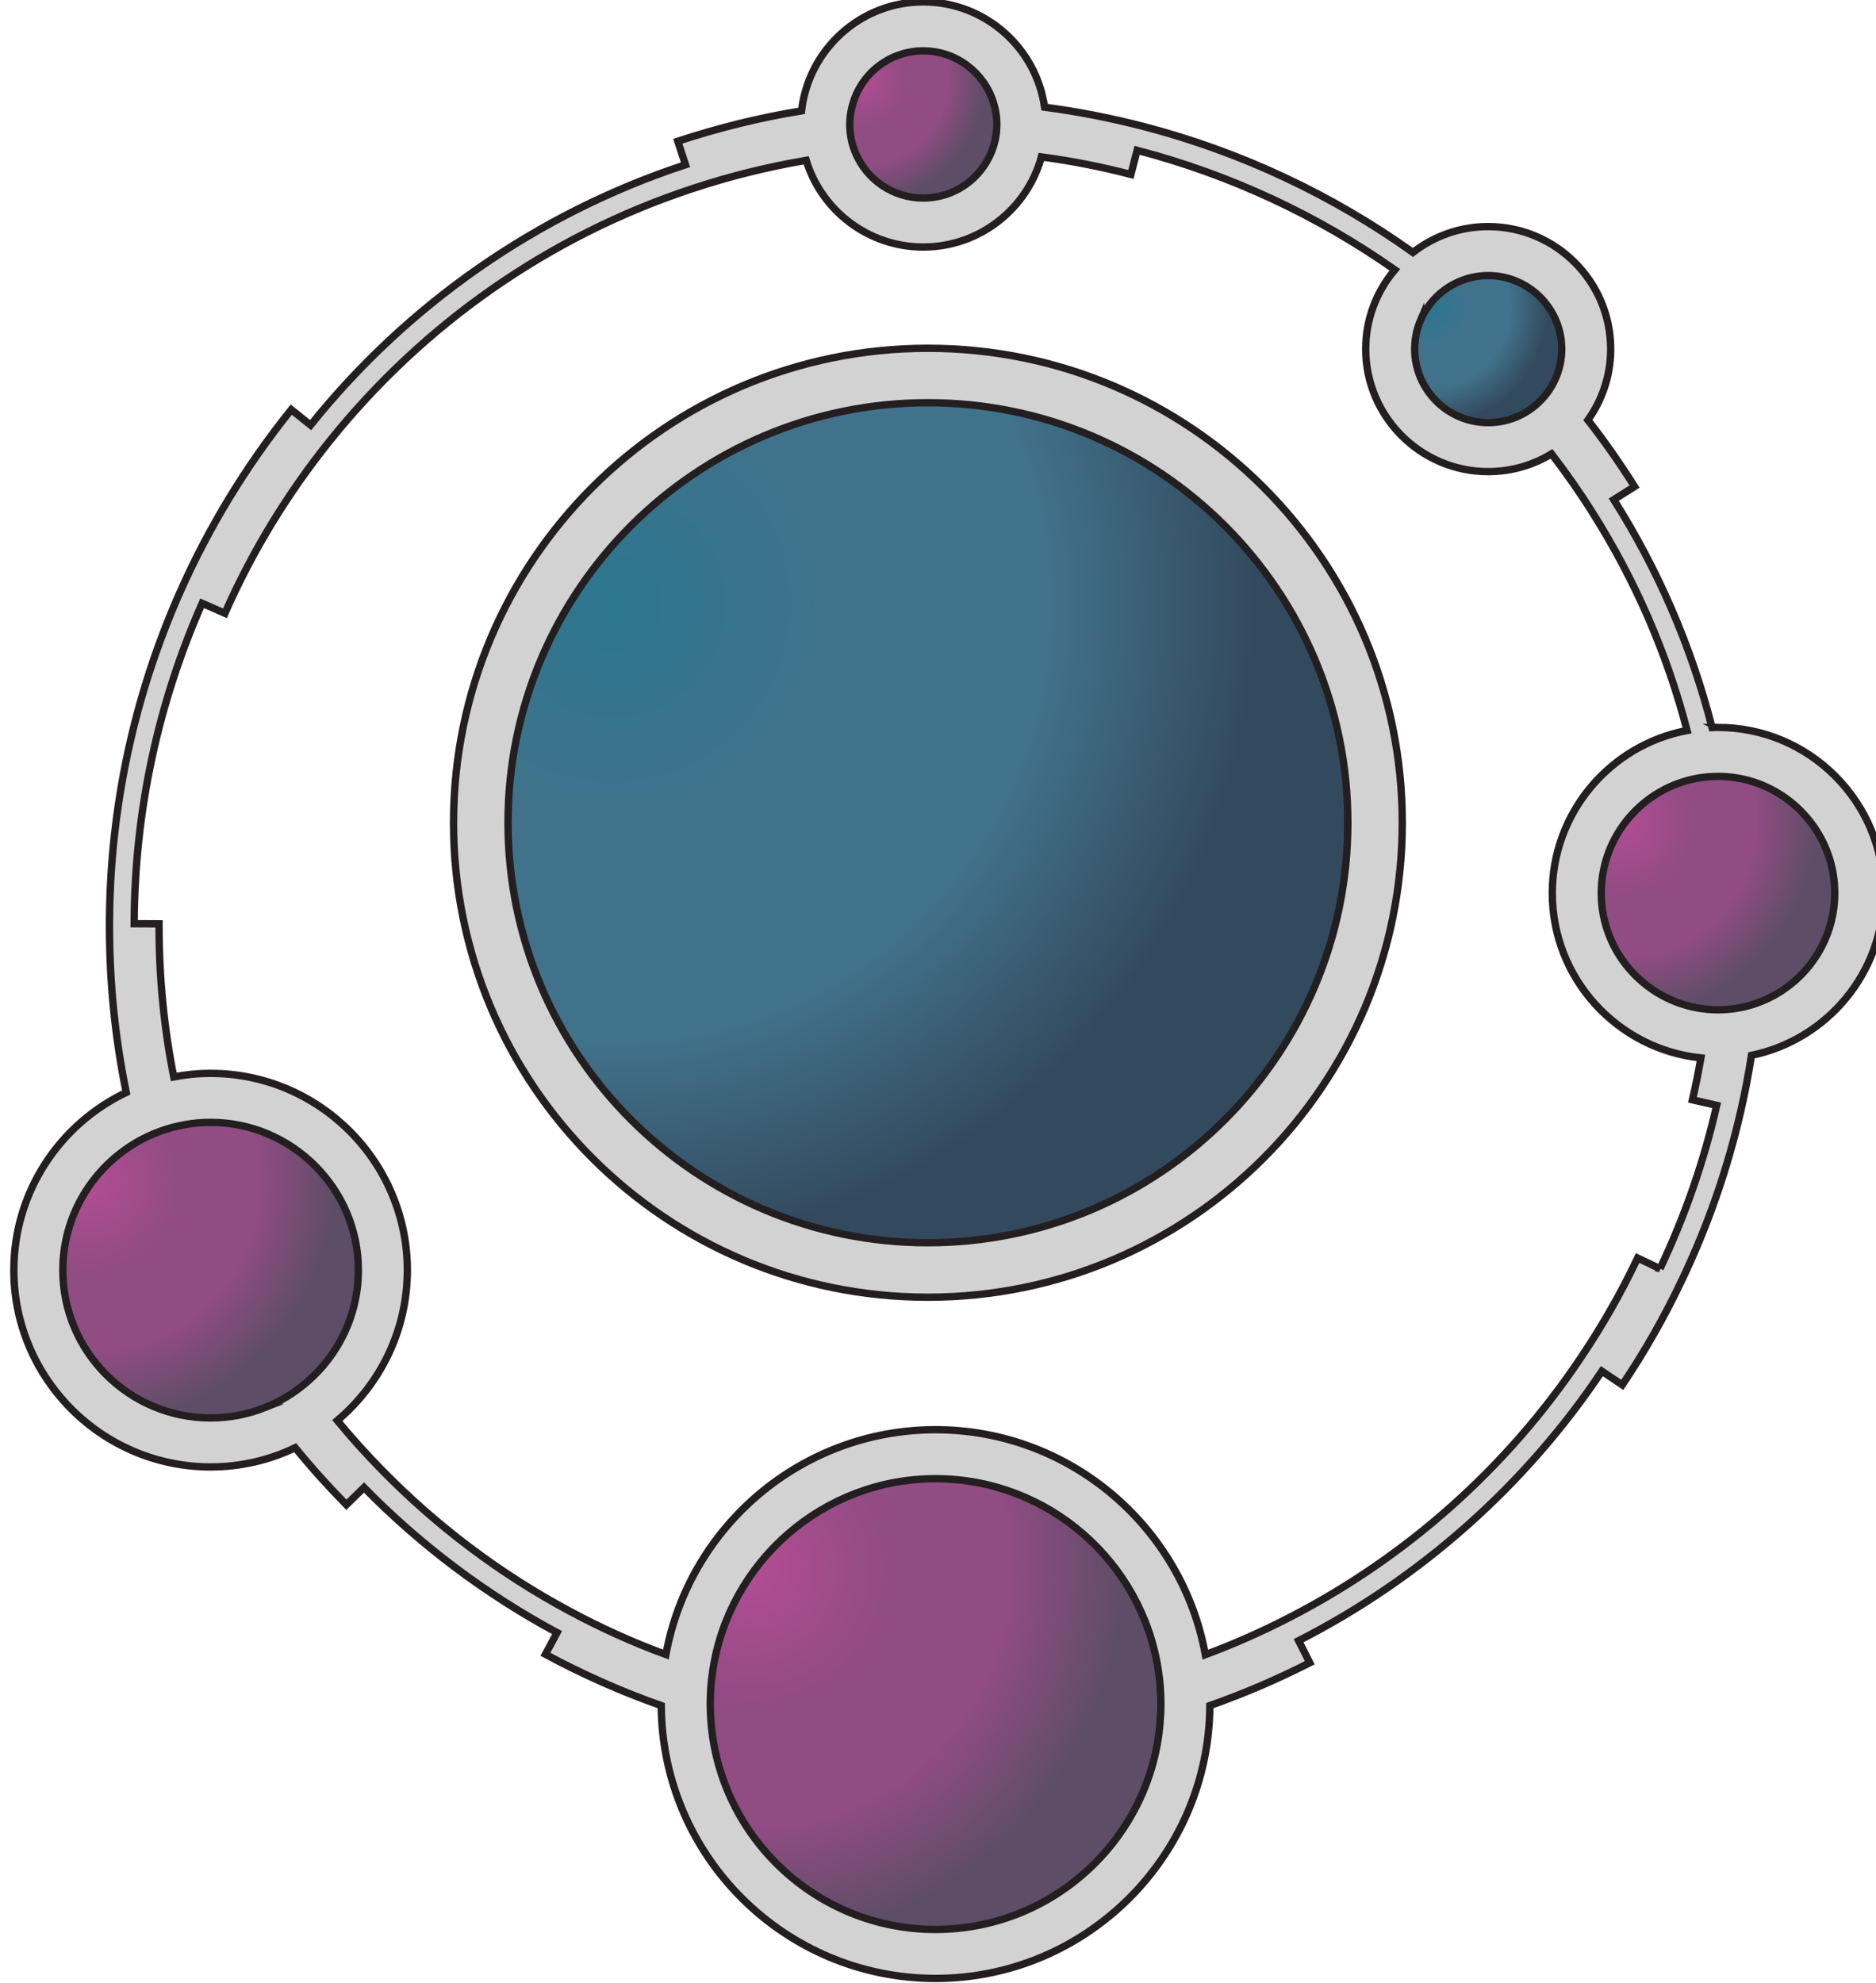 <?xml version="1.0" encoding="UTF-8" standalone="no"?>
<!-- Created with Inkscape (http://www.inkscape.org/) -->

<svg
   width="43.393mm"
   height="45.85mm"
   viewBox="0 0 43.393 45.85"
   version="1.1"
   id="svg10101"
   inkscape:version="1.2 (dc2aedaf03, 2022-05-15)"
   sodipodi:docname="nomads.svg"
   xmlns:inkscape="http://www.inkscape.org/namespaces/inkscape"
   xmlns:sodipodi="http://sodipodi.sourceforge.net/DTD/sodipodi-0.dtd"
   xmlns="http://www.w3.org/2000/svg"
   xmlns:svg="http://www.w3.org/2000/svg">
  <sodipodi:namedview
     id="namedview10103"
     pagecolor="#ffffff"
     bordercolor="#000000"
     borderopacity="0.25"
     inkscape:showpageshadow="2"
     inkscape:pageopacity="0.0"
     inkscape:pagecheckerboard="0"
     inkscape:deskcolor="#d1d1d1"
     inkscape:document-units="mm"
     showgrid="false"
     inkscape:zoom="1.1893044"
     inkscape:cx="212.72939"
     inkscape:cy="193.39035"
     inkscape:window-width="1920"
     inkscape:window-height="1129"
     inkscape:window-x="-8"
     inkscape:window-y="-8"
     inkscape:window-maximized="1"
     inkscape:current-layer="layer1" />
  <defs
     id="defs10098">
    <clipPath
       clipPathUnits="userSpaceOnUse"
       id="clipPath2890">
      <path
         d="m 1162.528,130.14 c 0,-4.522 3.665,-8.187 8.187,-8.187 v 0 c 4.521,0 8.187,3.665 8.187,8.187 v 0 c 0,4.521 -3.666,8.186 -8.187,8.186 v 0 c -4.522,0 -8.187,-3.665 -8.187,-8.186"
         id="path2888" />
    </clipPath>
    <radialGradient
       fx="0"
       fy="0"
       cx="0"
       cy="0"
       r="1"
       gradientUnits="userSpaceOnUse"
       gradientTransform="matrix(9.55,-8.607,-8.607,-9.55,1164.355,134.779)"
       spreadMethod="pad"
       id="radialGradient2908">
      <stop
         style="stop-opacity:1;stop-color:#b34c94"
         offset="0"
         id="stop2896" />
      <stop
         style="stop-opacity:1;stop-color:#b34c94"
         offset="0"
         id="stop2898" />
      <stop
         style="stop-opacity:1;stop-color:#924c84"
         offset="0.354"
         id="stop2900" />
      <stop
         style="stop-opacity:1;stop-color:#924c84"
         offset="0.514"
         id="stop2902" />
      <stop
         style="stop-opacity:1;stop-color:#924c84"
         offset="0.68"
         id="stop2904" />
      <stop
         style="stop-opacity:1;stop-color:#5d4d66"
         offset="1"
         id="stop2906" />
    </radialGradient>
    <clipPath
       clipPathUnits="userSpaceOnUse"
       id="clipPath2918">
      <path
         d="m 1113.472,180.495 c 0,-2.856 2.315,-5.171 5.17,-5.171 v 0 c 2.856,0 5.172,2.315 5.172,5.171 v 0 c 0,2.856 -2.316,5.171 -5.172,5.171 v 0 c -2.855,0 -5.17,-2.315 -5.17,-5.171"
         id="path2916" />
    </clipPath>
    <radialGradient
       fx="0"
       fy="0"
       cx="0"
       cy="0"
       r="1"
       gradientUnits="userSpaceOnUse"
       gradientTransform="matrix(6.032,-5.436,-5.436,-6.032,1114.626,183.426)"
       spreadMethod="pad"
       id="radialGradient2936">
      <stop
         style="stop-opacity:1;stop-color:#b34c94"
         offset="0"
         id="stop2924" />
      <stop
         style="stop-opacity:1;stop-color:#b34c94"
         offset="0"
         id="stop2926" />
      <stop
         style="stop-opacity:1;stop-color:#924c84"
         offset="0.354"
         id="stop2928" />
      <stop
         style="stop-opacity:1;stop-color:#924c84"
         offset="0.514"
         id="stop2930" />
      <stop
         style="stop-opacity:1;stop-color:#924c84"
         offset="0.68"
         id="stop2932" />
      <stop
         style="stop-opacity:1;stop-color:#5d4d66"
         offset="1"
         id="stop2934" />
    </radialGradient>
    <clipPath
       clipPathUnits="userSpaceOnUse"
       id="clipPath2946">
      <path
         d="m 1061.584,105.439 c 0,-5.72 4.637,-10.357 10.357,-10.357 v 0 c 5.72,0 10.357,4.637 10.357,10.357 v 0 c 0,5.72 -4.637,10.357 -10.357,10.357 v 0 c -5.72,0 -10.357,-4.637 -10.357,-10.357"
         id="path2944" />
    </clipPath>
    <radialGradient
       fx="0"
       fy="0"
       cx="0"
       cy="0"
       r="1"
       gradientUnits="userSpaceOnUse"
       gradientTransform="matrix(12.081,-10.888,-10.888,-12.081,1063.896,111.309)"
       spreadMethod="pad"
       id="radialGradient2964">
      <stop
         style="stop-opacity:1;stop-color:#b34c94"
         offset="0"
         id="stop2952" />
      <stop
         style="stop-opacity:1;stop-color:#b34c94"
         offset="0"
         id="stop2954" />
      <stop
         style="stop-opacity:1;stop-color:#924c84"
         offset="0.354"
         id="stop2956" />
      <stop
         style="stop-opacity:1;stop-color:#924c84"
         offset="0.514"
         id="stop2958" />
      <stop
         style="stop-opacity:1;stop-color:#924c84"
         offset="0.68"
         id="stop2960" />
      <stop
         style="stop-opacity:1;stop-color:#5d4d66"
         offset="1"
         id="stop2962" />
    </radialGradient>
    <clipPath
       clipPathUnits="userSpaceOnUse"
       id="clipPath2974">
      <path
         d="m 1103.797,77.013 c 0,-8.665 7.025,-15.69 15.69,-15.69 v 0 c 8.666,0 15.69,7.025 15.69,15.69 v 0 c 0,8.666 -7.024,15.691 -15.69,15.691 v 0 c -8.665,0 -15.69,-7.025 -15.69,-15.691"
         id="path2972" />
    </clipPath>
    <radialGradient
       fx="0"
       fy="0"
       cx="0"
       cy="0"
       r="1"
       gradientUnits="userSpaceOnUse"
       gradientTransform="matrix(18.302,-16.495,-16.495,-18.302,1107.299,85.906)"
       spreadMethod="pad"
       id="radialGradient2992">
      <stop
         style="stop-opacity:1;stop-color:#b34c94"
         offset="0"
         id="stop2980" />
      <stop
         style="stop-opacity:1;stop-color:#b34c94"
         offset="0"
         id="stop2982" />
      <stop
         style="stop-opacity:1;stop-color:#924c84"
         offset="0.354"
         id="stop2984" />
      <stop
         style="stop-opacity:1;stop-color:#924c84"
         offset="0.514"
         id="stop2986" />
      <stop
         style="stop-opacity:1;stop-color:#924c84"
         offset="0.68"
         id="stop2988" />
      <stop
         style="stop-opacity:1;stop-color:#5d4d66"
         offset="1"
         id="stop2990" />
    </radialGradient>
    <clipPath
       clipPathUnits="userSpaceOnUse"
       id="clipPath3002">
      <path
         d="m 1149.989,165.833 c 0,-3.13 2.537,-5.668 5.668,-5.668 v 0 c 3.131,0 5.669,2.538 5.669,5.668 v 0 c 0,3.131 -2.538,5.669 -5.669,5.669 v 0 c -3.131,0 -5.668,-2.538 -5.668,-5.669"
         id="path3000" />
    </clipPath>
    <radialGradient
       fx="0"
       fy="0"
       cx="0"
       cy="0"
       r="1"
       gradientUnits="userSpaceOnUse"
       gradientTransform="matrix(5.712,-5.148,-5.148,-5.712,1151.888,168.465)"
       spreadMethod="pad"
       id="radialGradient3020">
      <stop
         style="stop-opacity:1;stop-color:#2c768f"
         offset="0"
         id="stop3008" />
      <stop
         style="stop-opacity:1;stop-color:#2c768f"
         offset="0"
         id="stop3010" />
      <stop
         style="stop-opacity:1;stop-color:#41728b"
         offset="0.354"
         id="stop3012" />
      <stop
         style="stop-opacity:1;stop-color:#41728b"
         offset="0.514"
         id="stop3014" />
      <stop
         style="stop-opacity:1;stop-color:#41728b"
         offset="0.68"
         id="stop3016" />
      <stop
         style="stop-opacity:1;stop-color:#334a5e"
         offset="1"
         id="stop3018" />
    </radialGradient>
    <clipPath
       clipPathUnits="userSpaceOnUse"
       id="clipPath3030">
      <path
         d="M 0,1062.992 H 1228.045 V 0 H 0 Z"
         id="path3028" />
    </clipPath>
    <clipPath
       clipPathUnits="userSpaceOnUse"
       id="clipPath3046">
      <path
         d="m 1087.868,134.749 c 0,-17.161 13.912,-31.073 31.073,-31.073 v 0 c 17.162,0 31.074,13.912 31.074,31.073 v 0 c 0,17.161 -13.912,31.073 -31.074,31.073 v 0 c -17.161,0 -31.073,-13.912 -31.073,-31.073"
         id="path3044" />
    </clipPath>
    <radialGradient
       fx="0"
       fy="0"
       cx="0"
       cy="0"
       r="1"
       gradientUnits="userSpaceOnUse"
       gradientTransform="matrix(31.315,-28.223,-28.223,-31.315,1098.278,149.174)"
       spreadMethod="pad"
       id="radialGradient3064">
      <stop
         style="stop-opacity:1;stop-color:#2c768f"
         offset="0"
         id="stop3052" />
      <stop
         style="stop-opacity:1;stop-color:#2c768f"
         offset="0"
         id="stop3054" />
      <stop
         style="stop-opacity:1;stop-color:#41728b"
         offset="0.354"
         id="stop3056" />
      <stop
         style="stop-opacity:1;stop-color:#41728b"
         offset="0.514"
         id="stop3058" />
      <stop
         style="stop-opacity:1;stop-color:#41728b"
         offset="0.68"
         id="stop3060" />
      <stop
         style="stop-opacity:1;stop-color:#334a5e"
         offset="1"
         id="stop3062" />
    </radialGradient>
    <clipPath
       clipPathUnits="userSpaceOnUse"
       id="clipPath3074">
      <path
         d="M 0,1062.992 H 1228.045 V 0 H 0 Z"
         id="path3072" />
    </clipPath>
  </defs>
  <g
     inkscape:label="Ebene 1"
     inkscape:groupmode="layer"
     id="layer1"
     transform="translate(-82.757,-125.575)">
    <g
       id="g2884"
       transform="matrix(0.353,0,0,-0.353,-290.767,192.168)">
      <g
         id="g2886"
         clip-path="url(#clipPath2890)">
        <g
           id="g2892">
          <g
             id="g2894">
            <path
               d="m 1162.528,130.14 c 0,-4.522 3.665,-8.187 8.187,-8.187 v 0 c 4.521,0 8.187,3.665 8.187,8.187 v 0 c 0,4.521 -3.666,8.186 -8.187,8.186 v 0 c -4.522,0 -8.187,-3.665 -8.187,-8.186"
               style="fill:url(#radialGradient2908);stroke:none"
               id="path2910" />
          </g>
        </g>
      </g>
    </g>
    <g
       id="g2912"
       transform="matrix(0.353,0,0,-0.353,-290.767,192.168)">
      <g
         id="g2914"
         clip-path="url(#clipPath2918)">
        <g
           id="g2920">
          <g
             id="g2922">
            <path
               d="m 1113.472,180.495 c 0,-2.856 2.315,-5.171 5.17,-5.171 v 0 c 2.856,0 5.172,2.315 5.172,5.171 v 0 c 0,2.856 -2.316,5.171 -5.172,5.171 v 0 c -2.855,0 -5.17,-2.315 -5.17,-5.171"
               style="fill:url(#radialGradient2936);stroke:none"
               id="path2938" />
          </g>
        </g>
      </g>
    </g>
    <g
       id="g2940"
       transform="matrix(0.353,0,0,-0.353,-290.767,192.168)">
      <g
         id="g2942"
         clip-path="url(#clipPath2946)">
        <g
           id="g2948">
          <g
             id="g2950">
            <path
               d="m 1061.584,105.439 c 0,-5.72 4.637,-10.357 10.357,-10.357 v 0 c 5.72,0 10.357,4.637 10.357,10.357 v 0 c 0,5.72 -4.637,10.357 -10.357,10.357 v 0 c -5.72,0 -10.357,-4.637 -10.357,-10.357"
               style="fill:url(#radialGradient2964);stroke:none"
               id="path2966" />
          </g>
        </g>
      </g>
    </g>
    <g
       id="g2968"
       transform="matrix(0.353,0,0,-0.353,-290.767,192.168)">
      <g
         id="g2970"
         clip-path="url(#clipPath2974)">
        <g
           id="g2976">
          <g
             id="g2978">
            <path
               d="m 1103.797,77.013 c 0,-8.665 7.025,-15.69 15.69,-15.69 v 0 c 8.666,0 15.69,7.025 15.69,15.69 v 0 c 0,8.666 -7.024,15.691 -15.69,15.691 v 0 c -8.665,0 -15.69,-7.025 -15.69,-15.691"
               style="fill:url(#radialGradient2992);stroke:none"
               id="path2994" />
          </g>
        </g>
      </g>
    </g>
    <g
       id="g2996"
       transform="matrix(0.353,0,0,-0.353,-290.767,192.168)">
      <g
         id="g2998"
         clip-path="url(#clipPath3002)">
        <g
           id="g3004">
          <g
             id="g3006">
            <path
               d="m 1149.989,165.833 c 0,-3.13 2.537,-5.668 5.668,-5.668 v 0 c 3.131,0 5.669,2.538 5.669,5.668 v 0 c 0,3.131 -2.538,5.669 -5.669,5.669 v 0 c -3.131,0 -5.668,-2.538 -5.668,-5.669"
               style="fill:url(#radialGradient3020);stroke:none"
               id="path3022" />
          </g>
        </g>
      </g>
    </g>
    <g
       id="g3024"
       transform="matrix(0.353,0,0,-0.353,-290.767,192.168)">
      <g
         id="g3026"
         clip-path="url(#clipPath3030)">
        <g
           id="g3032"
           transform="translate(1173.334,122.96)">
          <path
             d="m 0,0 c -0.81,-0.305 -1.693,-0.465 -2.615,-0.465 -0.233,0 -0.466,0.008 -0.69,0.032 -3.899,0.353 -6.963,3.626 -6.963,7.613 0,3.762 2.735,6.899 6.329,7.533 0.433,0.072 0.875,0.112 1.324,0.112 0.698,0 1.364,-0.096 2.005,-0.265 C 2.631,13.67 5.03,10.702 5.03,7.18 5.03,3.883 2.928,1.067 0,0 m -6.418,-17.424 -1.468,0.698 c -1.075,-2.271 -2.318,-4.445 -3.706,-6.506 -4.83,-7.22 -11.464,-13.141 -19.245,-17.112 -1.733,-0.89 -3.53,-1.684 -5.375,-2.366 -1.525,8.367 -8.873,14.737 -17.681,14.737 -8.801,0 -16.141,-6.362 -17.665,-14.729 -2.198,0.802 -4.324,1.773 -6.362,2.872 -4.54,2.438 -8.672,5.559 -12.25,9.217 -1.019,1.035 -1.997,2.118 -2.92,3.241 2.808,2.367 4.589,5.905 4.589,9.851 0,7.108 -5.784,12.892 -12.892,12.892 -0.826,0 -1.628,-0.08 -2.414,-0.232 -0.634,3.192 -0.963,6.498 -0.963,9.875 v 0.152 l -1.629,0.008 c 0.024,7.469 1.613,14.569 4.453,20.994 l 1.492,-0.657 c 1.797,4.083 4.123,7.877 6.883,11.311 6.105,7.605 14.344,13.421 23.802,16.526 2.398,0.794 4.869,1.404 7.404,1.837 1.003,-3.289 4.068,-5.68 7.669,-5.68 3.691,0 6.811,2.503 7.742,5.904 1.997,-0.264 3.947,-0.649 5.864,-1.147 l 0.409,1.581 c 6.129,-1.605 11.833,-4.276 16.887,-7.83 -1.187,-1.396 -1.909,-3.209 -1.909,-5.19 0,-4.429 3.602,-8.031 8.022,-8.031 1.524,0 2.944,0.426 4.155,1.164 0.955,-1.244 1.862,-2.535 2.696,-3.867 2.752,-4.356 4.861,-9.153 6.185,-14.256 -5.022,-0.946 -8.832,-5.366 -8.832,-10.653 0,-5.608 4.275,-10.228 9.739,-10.798 -0.161,-0.923 -0.345,-1.837 -0.554,-2.744 l 1.589,-0.361 c -0.851,-3.73 -2.11,-7.316 -3.715,-10.701 m -32.754,-29.658 c -0.578,-7.613 -6.956,-13.63 -14.721,-13.63 -7.758,0 -14.135,6.017 -14.713,13.63 -0.032,0.377 -0.048,0.754 -0.048,1.131 0,0.754 0.056,1.492 0.168,2.214 1.067,7.1 7.212,12.555 14.593,12.555 7.388,0 13.533,-5.455 14.6,-12.555 0.112,-0.722 0.169,-1.46 0.169,-2.214 0,-0.377 -0.016,-0.754 -0.048,-1.131 m -58.675,20.553 c -1.099,-0.434 -2.294,-0.674 -3.546,-0.674 -5.343,0 -9.683,4.34 -9.683,9.682 0,3.61 1.99,6.763 4.926,8.432 0.939,0.529 1.965,0.906 3.064,1.099 0.554,0.104 1.116,0.152 1.693,0.152 5.335,0 9.683,-4.348 9.683,-9.683 0,-2.92 -1.3,-5.543 -3.353,-7.316 -0.819,-0.714 -1.757,-1.291 -2.784,-1.692 m 38.531,85.396 c 0.569,2.014 2.422,3.49 4.62,3.49 2.15,0 3.972,-1.412 4.589,-3.354 0.153,-0.465 0.233,-0.954 0.233,-1.468 0,-0.625 -0.121,-1.227 -0.345,-1.781 -0.706,-1.78 -2.439,-3.04 -4.477,-3.04 -1.981,0 -3.682,1.203 -4.42,2.912 -0.256,0.586 -0.393,1.227 -0.393,1.909 0,0.466 0.064,0.907 0.193,1.332 m 37.207,-14.151 c 0.441,1.027 1.227,1.869 2.222,2.382 0.666,0.345 1.412,0.538 2.206,0.538 2.663,0 4.821,-2.158 4.821,-4.813 0,-0.73 -0.16,-1.412 -0.449,-2.03 -0.473,-1.011 -1.275,-1.829 -2.286,-2.318 -0.626,-0.305 -1.34,-0.474 -2.086,-0.474 -2.655,0 -4.813,2.166 -4.813,4.822 0,0.673 0.136,1.315 0.385,1.893 M -2.615,18.034 c -0.129,0 -0.265,0 -0.393,-0.008 -1.372,5.351 -3.562,10.381 -6.442,14.929 l 1.364,0.859 c -0.947,1.5 -1.966,2.96 -3.057,4.356 0.939,1.315 1.492,2.92 1.492,4.653 0,4.428 -3.602,8.022 -8.03,8.022 -1.853,0 -3.562,-0.634 -4.926,-1.693 -5.27,3.755 -11.239,6.586 -17.673,8.255 -2.109,0.545 -4.267,0.971 -6.465,1.259 -0.554,3.899 -3.907,6.9 -7.951,6.9 -4.115,0 -7.524,-3.129 -7.974,-7.14 -2.783,-0.449 -5.487,-1.131 -8.11,-1.99 l 0.505,-1.54 c -9.763,-3.209 -18.266,-9.209 -24.564,-17.055 l -1.267,1.011 c -2.936,-3.65 -5.407,-7.694 -7.325,-12.034 -2.928,-6.626 -4.564,-13.95 -4.588,-21.644 v -0.16 c 0,-3.73 0.377,-7.373 1.099,-10.894 -4.348,-2.07 -7.365,-6.506 -7.365,-11.641 0,-7.107 5.785,-12.891 12.892,-12.891 1.982,0 3.867,0.449 5.544,1.259 1.058,-1.299 2.182,-2.543 3.353,-3.738 l 1.155,1.131 c 3.698,-3.77 7.966,-6.987 12.651,-9.506 l -0.762,-1.42 c 2.423,-1.308 4.966,-2.439 7.589,-3.362 0.056,-9.867 8.094,-17.873 17.97,-17.873 9.883,0 17.921,8.006 17.977,17.873 2.255,0.795 4.437,1.733 6.547,2.808 l -0.73,1.444 c 8.03,4.1 14.881,10.205 19.871,17.657 l 1.339,-0.898 c 1.476,2.198 2.792,4.508 3.931,6.923 1.661,3.49 2.952,7.18 3.835,11.03 0.273,1.196 0.505,2.407 0.698,3.634 4.941,1.019 8.664,5.399 8.664,10.63 0,5.984 -4.87,10.854 -10.854,10.854"
             style="fill:#d3d2d2;fill-opacity:1;fill-rule:nonzero;stroke:none"
             id="path3034" />
        </g>
        <g
           id="g3036"
           transform="translate(1173.334,122.96)">
          <path
             d="m 0,0 c -0.81,-0.305 -1.693,-0.465 -2.615,-0.465 -0.233,0 -0.466,0.008 -0.69,0.032 -3.899,0.353 -6.963,3.626 -6.963,7.613 0,3.762 2.735,6.899 6.329,7.533 0.433,0.072 0.875,0.112 1.324,0.112 0.698,0 1.364,-0.096 2.005,-0.265 C 2.631,13.67 5.03,10.702 5.03,7.18 5.03,3.883 2.928,1.067 0,0 Z m -6.418,-17.424 -1.468,0.698 c -1.075,-2.271 -2.318,-4.445 -3.706,-6.506 -4.83,-7.22 -11.464,-13.141 -19.245,-17.112 -1.733,-0.89 -3.53,-1.684 -5.375,-2.366 -1.525,8.367 -8.873,14.737 -17.681,14.737 -8.801,0 -16.141,-6.362 -17.665,-14.729 -2.198,0.802 -4.324,1.773 -6.362,2.872 -4.54,2.438 -8.672,5.559 -12.25,9.217 -1.019,1.035 -1.997,2.118 -2.92,3.241 2.808,2.367 4.589,5.905 4.589,9.851 0,7.108 -5.784,12.892 -12.892,12.892 -0.826,0 -1.628,-0.08 -2.414,-0.232 -0.634,3.192 -0.963,6.498 -0.963,9.875 v 0.152 l -1.629,0.008 c 0.024,7.469 1.613,14.569 4.453,20.994 l 1.492,-0.657 c 1.797,4.083 4.123,7.877 6.883,11.311 6.105,7.605 14.344,13.421 23.802,16.526 2.398,0.794 4.869,1.404 7.404,1.837 1.003,-3.289 4.068,-5.68 7.669,-5.68 3.691,0 6.811,2.503 7.742,5.904 1.997,-0.264 3.947,-0.649 5.864,-1.147 l 0.409,1.581 c 6.129,-1.605 11.833,-4.276 16.887,-7.83 -1.187,-1.396 -1.909,-3.209 -1.909,-5.19 0,-4.429 3.602,-8.031 8.022,-8.031 1.524,0 2.944,0.426 4.155,1.164 0.955,-1.244 1.862,-2.535 2.696,-3.867 2.752,-4.356 4.861,-9.153 6.185,-14.256 -5.022,-0.946 -8.832,-5.366 -8.832,-10.653 0,-5.608 4.275,-10.228 9.739,-10.798 -0.161,-0.923 -0.345,-1.837 -0.554,-2.744 l 1.589,-0.361 c -0.851,-3.73 -2.11,-7.316 -3.715,-10.701 z m -32.754,-29.658 c -0.578,-7.613 -6.956,-13.63 -14.721,-13.63 -7.758,0 -14.135,6.017 -14.713,13.63 -0.032,0.377 -0.048,0.754 -0.048,1.131 0,0.754 0.056,1.492 0.168,2.214 1.067,7.1 7.212,12.555 14.593,12.555 7.388,0 13.533,-5.455 14.6,-12.555 0.112,-0.722 0.169,-1.46 0.169,-2.214 0,-0.377 -0.016,-0.754 -0.048,-1.131 z m -58.675,20.553 c -1.099,-0.434 -2.294,-0.674 -3.546,-0.674 -5.343,0 -9.683,4.34 -9.683,9.682 0,3.61 1.99,6.763 4.926,8.432 0.939,0.529 1.965,0.906 3.064,1.099 0.554,0.104 1.116,0.152 1.693,0.152 5.335,0 9.683,-4.348 9.683,-9.683 0,-2.92 -1.3,-5.543 -3.353,-7.316 -0.819,-0.714 -1.757,-1.291 -2.784,-1.692 z m 38.531,85.396 c 0.569,2.014 2.422,3.49 4.62,3.49 2.15,0 3.972,-1.412 4.589,-3.354 0.153,-0.465 0.233,-0.954 0.233,-1.468 0,-0.625 -0.121,-1.227 -0.345,-1.781 -0.706,-1.78 -2.439,-3.04 -4.477,-3.04 -1.981,0 -3.682,1.203 -4.42,2.912 -0.256,0.586 -0.393,1.227 -0.393,1.909 0,0.466 0.064,0.907 0.193,1.332 z m 37.207,-14.151 c 0.441,1.027 1.227,1.869 2.222,2.382 0.666,0.345 1.412,0.538 2.206,0.538 2.663,0 4.821,-2.158 4.821,-4.813 0,-0.73 -0.16,-1.412 -0.449,-2.03 -0.473,-1.011 -1.275,-1.829 -2.286,-2.318 -0.626,-0.305 -1.34,-0.474 -2.086,-0.474 -2.655,0 -4.813,2.166 -4.813,4.822 0,0.673 0.136,1.315 0.385,1.893 z M -2.615,18.034 c -0.129,0 -0.265,0 -0.393,-0.008 -1.372,5.351 -3.562,10.381 -6.442,14.929 l 1.364,0.859 c -0.947,1.5 -1.966,2.96 -3.057,4.356 0.939,1.315 1.492,2.92 1.492,4.653 0,4.428 -3.602,8.022 -8.03,8.022 -1.853,0 -3.562,-0.634 -4.926,-1.693 -5.27,3.755 -11.239,6.586 -17.673,8.255 -2.109,0.545 -4.267,0.971 -6.465,1.259 -0.554,3.899 -3.907,6.9 -7.951,6.9 -4.115,0 -7.524,-3.129 -7.974,-7.14 -2.783,-0.449 -5.487,-1.131 -8.11,-1.99 l 0.505,-1.54 c -9.763,-3.209 -18.266,-9.209 -24.564,-17.055 l -1.267,1.011 c -2.936,-3.65 -5.407,-7.694 -7.325,-12.034 -2.928,-6.626 -4.564,-13.95 -4.588,-21.644 v -0.16 c 0,-3.73 0.377,-7.373 1.099,-10.894 -4.348,-2.07 -7.365,-6.506 -7.365,-11.641 0,-7.107 5.785,-12.891 12.892,-12.891 1.982,0 3.867,0.449 5.544,1.259 1.058,-1.299 2.182,-2.543 3.353,-3.738 l 1.155,1.131 c 3.698,-3.77 7.966,-6.987 12.651,-9.506 l -0.762,-1.42 c 2.423,-1.308 4.966,-2.439 7.589,-3.362 0.056,-9.867 8.094,-17.873 17.97,-17.873 9.883,0 17.921,8.006 17.977,17.873 2.255,0.795 4.437,1.733 6.547,2.808 l -0.73,1.444 c 8.03,4.1 14.881,10.205 19.871,17.657 l 1.339,-0.898 c 1.476,2.198 2.792,4.508 3.931,6.923 1.661,3.49 2.952,7.18 3.835,11.03 0.273,1.196 0.505,2.407 0.698,3.634 4.941,1.019 8.664,5.399 8.664,10.63 0,5.984 -4.87,10.854 -10.854,10.854 z"
             style="fill:none;stroke:#231f20;stroke-width:0.481;stroke-linecap:butt;stroke-linejoin:miter;stroke-miterlimit:10;stroke-dasharray:none;stroke-opacity:1"
             id="path3038" />
        </g>
      </g>
    </g>
    <g
       id="g3040"
       transform="matrix(0.353,0,0,-0.353,-290.767,192.168)">
      <g
         id="g3042"
         clip-path="url(#clipPath3046)">
        <g
           id="g3048">
          <g
             id="g3050">
            <path
               d="m 1087.868,134.749 c 0,-17.161 13.912,-31.073 31.073,-31.073 v 0 c 17.162,0 31.074,13.912 31.074,31.073 v 0 c 0,17.161 -13.912,31.073 -31.074,31.073 v 0 c -17.161,0 -31.073,-13.912 -31.073,-31.073"
               style="fill:url(#radialGradient3064);stroke:none"
               id="path3066" />
          </g>
        </g>
      </g>
    </g>
    <g
       id="g3068"
       transform="matrix(0.353,0,0,-0.353,-290.767,192.168)">
      <g
         id="g3070"
         clip-path="url(#clipPath3074)">
        <g
           id="g3076"
           transform="translate(1118.944,107.235)">
          <path
             d="m 0,0 c -15.195,0 -27.515,12.32 -27.515,27.515 0,15.195 12.32,27.516 27.515,27.516 15.195,0 27.516,-12.321 27.516,-27.516 C 27.516,12.32 15.195,0 0,0 m 0,58.598 c -17.172,0 -31.083,-13.911 -31.083,-31.083 0,-17.171 13.911,-31.083 31.083,-31.083 17.172,0 31.083,13.912 31.083,31.083 0,17.172 -13.911,31.083 -31.083,31.083"
             style="fill:#d3d2d2;fill-opacity:1;fill-rule:nonzero;stroke:none"
             id="path3078" />
        </g>
        <g
           id="g3080"
           transform="translate(1118.944,107.235)">
          <path
             d="m 0,0 c -15.195,0 -27.515,12.32 -27.515,27.515 0,15.195 12.32,27.516 27.515,27.516 15.195,0 27.516,-12.321 27.516,-27.516 C 27.516,12.32 15.195,0 0,0 Z m 0,58.598 c -17.172,0 -31.083,-13.911 -31.083,-31.083 0,-17.171 13.911,-31.083 31.083,-31.083 17.172,0 31.083,13.912 31.083,31.083 0,17.172 -13.911,31.083 -31.083,31.083 z"
             style="fill:none;stroke:#231f20;stroke-width:0.481;stroke-linecap:butt;stroke-linejoin:miter;stroke-miterlimit:10;stroke-dasharray:none;stroke-opacity:1"
             id="path3082" />
        </g>
      </g>
    </g>
  </g>
</svg>
